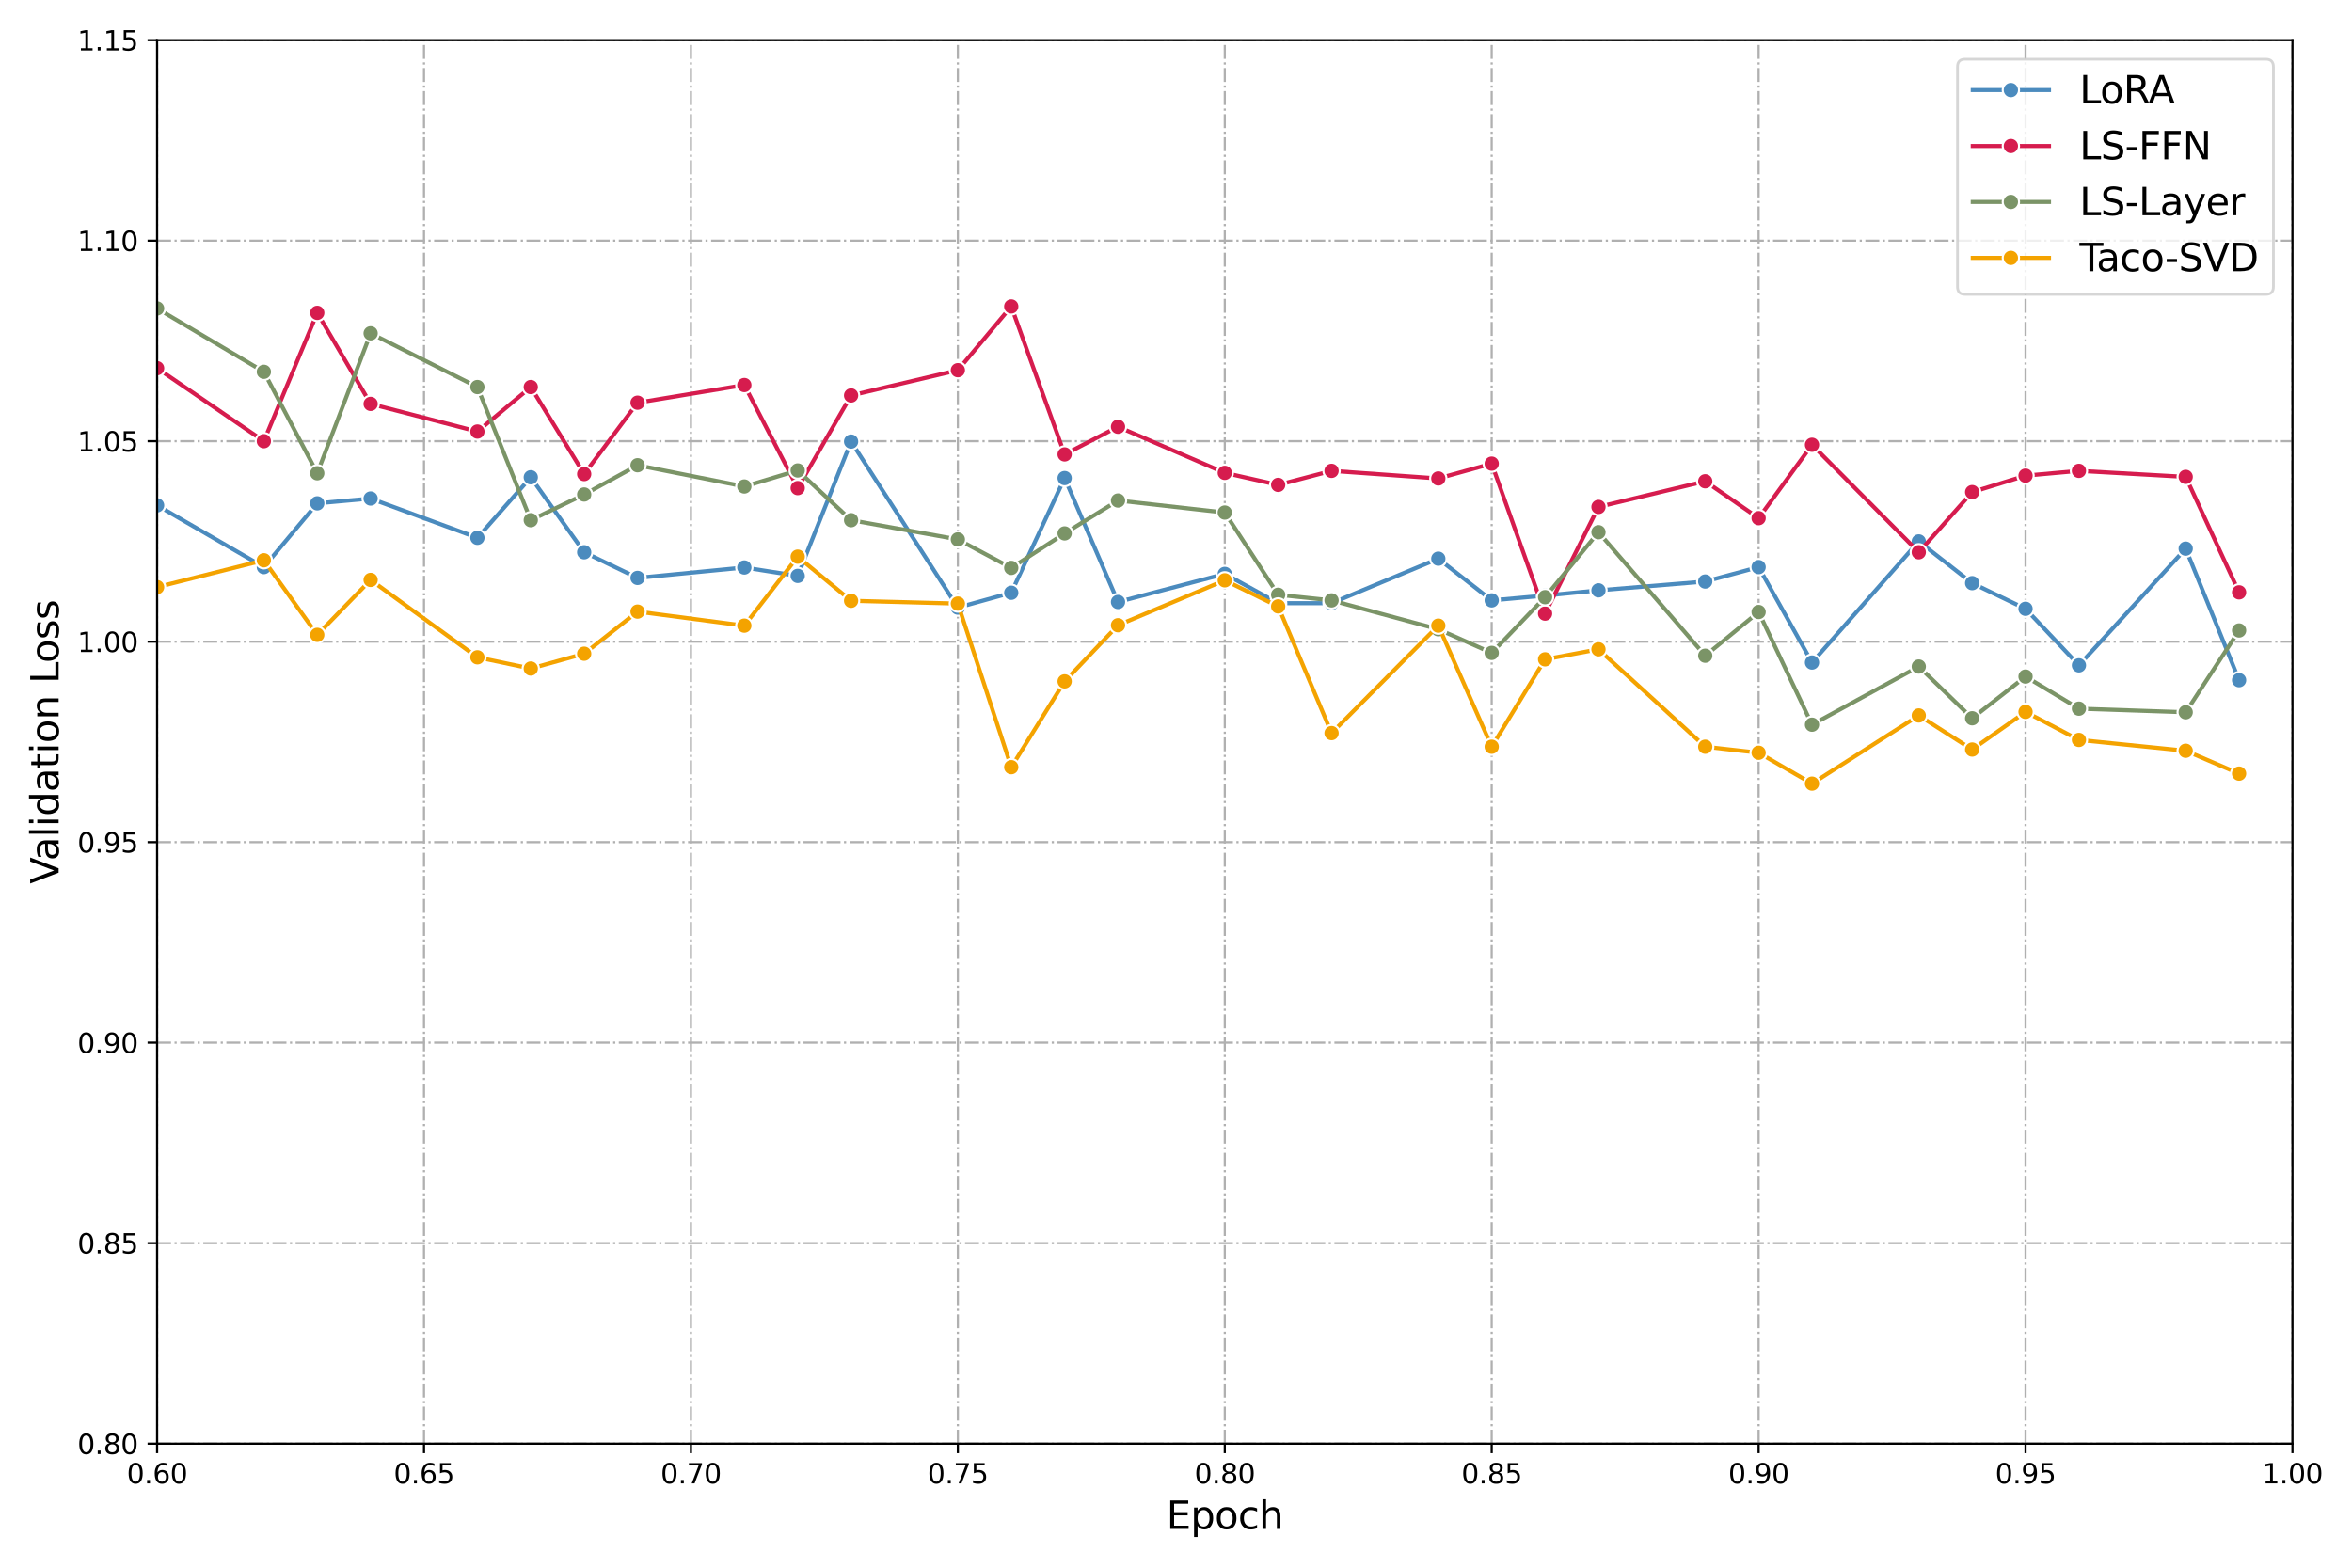 <?xml version="1.0" encoding="utf-8" standalone="no"?>
<!DOCTYPE svg PUBLIC "-//W3C//DTD SVG 1.1//EN"
  "http://www.w3.org/Graphics/SVG/1.1/DTD/svg11.dtd">
<svg xmlns:xlink="http://www.w3.org/1999/xlink" width="864pt" height="576pt" viewBox="0 0 864 576" xmlns="http://www.w3.org/2000/svg" version="1.1">
 <defs>
  <style type="text/css">*{stroke-linejoin: round; stroke-linecap: butt}</style>
 </defs>
 <g id="figure_1">
  <g id="patch_1">
   <path d="M 0 576 
L 864 576 
L 864 0 
L 0 0 
z
" style="fill: #ffffff"/>
  </g>
  <g id="axes_1">
   <g id="patch_2">
    <path d="M 57.71 530.44 
L 842.13 530.44 
L 842.13 14.76 
L 57.71 14.76 
z
" style="fill: #ffffff"/>
   </g>
   <g id="PolyCollection_1"/>
   <g id="PolyCollection_2"/>
   <g id="PolyCollection_3"/>
   <g id="PolyCollection_4"/>
   <g id="matplotlib.axis_1">
    <g id="xtick_1">
     <g id="line2d_1">
      <path d="M 57.71 530.44 
L 57.71 14.76 
" clip-path="url(#p5d9efcb19c)" style="fill: none; stroke-dasharray: 5.12,1.28,0.8,1.28; stroke-dashoffset: 0; stroke: #b0b0b0; stroke-width: 0.8"/>
     </g>
     <g id="line2d_2">
      <defs>
       <path id="m6b647a8e45" d="M 0 0 
L 0 3.5 
" style="stroke: #000000; stroke-width: 0.8"/>
      </defs>
      <g>
       <use xlink:href="#m6b647a8e45" x="57.71" y="530.44" style="stroke: #000000; stroke-width: 0.8"/>
      </g>
     </g>
     <g id="text_1">
      <!-- 0.60 -->
      <g transform="translate(46.577 545.038) scale(0.1 -0.1)">
       <defs>
        <path id="DejaVuSans-30" d="M 2034 4250 
Q 1547 4250 1301 3770 
Q 1056 3291 1056 2328 
Q 1056 1369 1301 889 
Q 1547 409 2034 409 
Q 2525 409 2770 889 
Q 3016 1369 3016 2328 
Q 3016 3291 2770 3770 
Q 2525 4250 2034 4250 
z
M 2034 4750 
Q 2819 4750 3233 4129 
Q 3647 3509 3647 2328 
Q 3647 1150 3233 529 
Q 2819 -91 2034 -91 
Q 1250 -91 836 529 
Q 422 1150 422 2328 
Q 422 3509 836 4129 
Q 1250 4750 2034 4750 
z
" transform="scale(0.016)"/>
        <path id="DejaVuSans-2e" d="M 684 794 
L 1344 794 
L 1344 0 
L 684 0 
L 684 794 
z
" transform="scale(0.016)"/>
        <path id="DejaVuSans-36" d="M 2113 2584 
Q 1688 2584 1439 2293 
Q 1191 2003 1191 1497 
Q 1191 994 1439 701 
Q 1688 409 2113 409 
Q 2538 409 2786 701 
Q 3034 994 3034 1497 
Q 3034 2003 2786 2293 
Q 2538 2584 2113 2584 
z
M 3366 4563 
L 3366 3988 
Q 3128 4100 2886 4159 
Q 2644 4219 2406 4219 
Q 1781 4219 1451 3797 
Q 1122 3375 1075 2522 
Q 1259 2794 1537 2939 
Q 1816 3084 2150 3084 
Q 2853 3084 3261 2657 
Q 3669 2231 3669 1497 
Q 3669 778 3244 343 
Q 2819 -91 2113 -91 
Q 1303 -91 875 529 
Q 447 1150 447 2328 
Q 447 3434 972 4092 
Q 1497 4750 2381 4750 
Q 2619 4750 2861 4703 
Q 3103 4656 3366 4563 
z
" transform="scale(0.016)"/>
       </defs>
       <use xlink:href="#DejaVuSans-30"/>
       <use xlink:href="#DejaVuSans-2e" x="63.623"/>
       <use xlink:href="#DejaVuSans-36" x="95.41"/>
       <use xlink:href="#DejaVuSans-30" x="159.033"/>
      </g>
     </g>
    </g>
    <g id="xtick_2">
     <g id="line2d_3">
      <path d="M 155.762 530.44 
L 155.762 14.76 
" clip-path="url(#p5d9efcb19c)" style="fill: none; stroke-dasharray: 5.12,1.28,0.8,1.28; stroke-dashoffset: 0; stroke: #b0b0b0; stroke-width: 0.8"/>
     </g>
     <g id="line2d_4">
      <g>
       <use xlink:href="#m6b647a8e45" x="155.762" y="530.44" style="stroke: #000000; stroke-width: 0.8"/>
      </g>
     </g>
     <g id="text_2">
      <!-- 0.65 -->
      <g transform="translate(144.63 545.038) scale(0.1 -0.1)">
       <defs>
        <path id="DejaVuSans-35" d="M 691 4666 
L 3169 4666 
L 3169 4134 
L 1269 4134 
L 1269 2991 
Q 1406 3038 1543 3061 
Q 1681 3084 1819 3084 
Q 2600 3084 3056 2656 
Q 3513 2228 3513 1497 
Q 3513 744 3044 326 
Q 2575 -91 1722 -91 
Q 1428 -91 1123 -41 
Q 819 9 494 109 
L 494 744 
Q 775 591 1075 516 
Q 1375 441 1709 441 
Q 2250 441 2565 725 
Q 2881 1009 2881 1497 
Q 2881 1984 2565 2268 
Q 2250 2553 1709 2553 
Q 1456 2553 1204 2497 
Q 953 2441 691 2322 
L 691 4666 
z
" transform="scale(0.016)"/>
       </defs>
       <use xlink:href="#DejaVuSans-30"/>
       <use xlink:href="#DejaVuSans-2e" x="63.623"/>
       <use xlink:href="#DejaVuSans-36" x="95.41"/>
       <use xlink:href="#DejaVuSans-35" x="159.033"/>
      </g>
     </g>
    </g>
    <g id="xtick_3">
     <g id="line2d_5">
      <path d="M 253.815 530.44 
L 253.815 14.76 
" clip-path="url(#p5d9efcb19c)" style="fill: none; stroke-dasharray: 5.12,1.28,0.8,1.28; stroke-dashoffset: 0; stroke: #b0b0b0; stroke-width: 0.8"/>
     </g>
     <g id="line2d_6">
      <g>
       <use xlink:href="#m6b647a8e45" x="253.815" y="530.44" style="stroke: #000000; stroke-width: 0.8"/>
      </g>
     </g>
     <g id="text_3">
      <!-- 0.70 -->
      <g transform="translate(242.682 545.038) scale(0.1 -0.1)">
       <defs>
        <path id="DejaVuSans-37" d="M 525 4666 
L 3525 4666 
L 3525 4397 
L 1831 0 
L 1172 0 
L 2766 4134 
L 525 4134 
L 525 4666 
z
" transform="scale(0.016)"/>
       </defs>
       <use xlink:href="#DejaVuSans-30"/>
       <use xlink:href="#DejaVuSans-2e" x="63.623"/>
       <use xlink:href="#DejaVuSans-37" x="95.41"/>
       <use xlink:href="#DejaVuSans-30" x="159.033"/>
      </g>
     </g>
    </g>
    <g id="xtick_4">
     <g id="line2d_7">
      <path d="M 351.868 530.44 
L 351.868 14.76 
" clip-path="url(#p5d9efcb19c)" style="fill: none; stroke-dasharray: 5.12,1.28,0.8,1.28; stroke-dashoffset: 0; stroke: #b0b0b0; stroke-width: 0.8"/>
     </g>
     <g id="line2d_8">
      <g>
       <use xlink:href="#m6b647a8e45" x="351.868" y="530.44" style="stroke: #000000; stroke-width: 0.8"/>
      </g>
     </g>
     <g id="text_4">
      <!-- 0.75 -->
      <g transform="translate(340.735 545.038) scale(0.1 -0.1)">
       <use xlink:href="#DejaVuSans-30"/>
       <use xlink:href="#DejaVuSans-2e" x="63.623"/>
       <use xlink:href="#DejaVuSans-37" x="95.41"/>
       <use xlink:href="#DejaVuSans-35" x="159.033"/>
      </g>
     </g>
    </g>
    <g id="xtick_5">
     <g id="line2d_9">
      <path d="M 449.92 530.44 
L 449.92 14.76 
" clip-path="url(#p5d9efcb19c)" style="fill: none; stroke-dasharray: 5.12,1.28,0.8,1.28; stroke-dashoffset: 0; stroke: #b0b0b0; stroke-width: 0.8"/>
     </g>
     <g id="line2d_10">
      <g>
       <use xlink:href="#m6b647a8e45" x="449.92" y="530.44" style="stroke: #000000; stroke-width: 0.8"/>
      </g>
     </g>
     <g id="text_5">
      <!-- 0.80 -->
      <g transform="translate(438.787 545.038) scale(0.1 -0.1)">
       <defs>
        <path id="DejaVuSans-38" d="M 2034 2216 
Q 1584 2216 1326 1975 
Q 1069 1734 1069 1313 
Q 1069 891 1326 650 
Q 1584 409 2034 409 
Q 2484 409 2743 651 
Q 3003 894 3003 1313 
Q 3003 1734 2745 1975 
Q 2488 2216 2034 2216 
z
M 1403 2484 
Q 997 2584 770 2862 
Q 544 3141 544 3541 
Q 544 4100 942 4425 
Q 1341 4750 2034 4750 
Q 2731 4750 3128 4425 
Q 3525 4100 3525 3541 
Q 3525 3141 3298 2862 
Q 3072 2584 2669 2484 
Q 3125 2378 3379 2068 
Q 3634 1759 3634 1313 
Q 3634 634 3220 271 
Q 2806 -91 2034 -91 
Q 1263 -91 848 271 
Q 434 634 434 1313 
Q 434 1759 690 2068 
Q 947 2378 1403 2484 
z
M 1172 3481 
Q 1172 3119 1398 2916 
Q 1625 2713 2034 2713 
Q 2441 2713 2670 2916 
Q 2900 3119 2900 3481 
Q 2900 3844 2670 4047 
Q 2441 4250 2034 4250 
Q 1625 4250 1398 4047 
Q 1172 3844 1172 3481 
z
" transform="scale(0.016)"/>
       </defs>
       <use xlink:href="#DejaVuSans-30"/>
       <use xlink:href="#DejaVuSans-2e" x="63.623"/>
       <use xlink:href="#DejaVuSans-38" x="95.41"/>
       <use xlink:href="#DejaVuSans-30" x="159.033"/>
      </g>
     </g>
    </g>
    <g id="xtick_6">
     <g id="line2d_11">
      <path d="M 547.972 530.44 
L 547.972 14.76 
" clip-path="url(#p5d9efcb19c)" style="fill: none; stroke-dasharray: 5.12,1.28,0.8,1.28; stroke-dashoffset: 0; stroke: #b0b0b0; stroke-width: 0.8"/>
     </g>
     <g id="line2d_12">
      <g>
       <use xlink:href="#m6b647a8e45" x="547.972" y="530.44" style="stroke: #000000; stroke-width: 0.8"/>
      </g>
     </g>
     <g id="text_6">
      <!-- 0.85 -->
      <g transform="translate(536.84 545.038) scale(0.1 -0.1)">
       <use xlink:href="#DejaVuSans-30"/>
       <use xlink:href="#DejaVuSans-2e" x="63.623"/>
       <use xlink:href="#DejaVuSans-38" x="95.41"/>
       <use xlink:href="#DejaVuSans-35" x="159.033"/>
      </g>
     </g>
    </g>
    <g id="xtick_7">
     <g id="line2d_13">
      <path d="M 646.025 530.44 
L 646.025 14.76 
" clip-path="url(#p5d9efcb19c)" style="fill: none; stroke-dasharray: 5.12,1.28,0.8,1.28; stroke-dashoffset: 0; stroke: #b0b0b0; stroke-width: 0.8"/>
     </g>
     <g id="line2d_14">
      <g>
       <use xlink:href="#m6b647a8e45" x="646.025" y="530.44" style="stroke: #000000; stroke-width: 0.8"/>
      </g>
     </g>
     <g id="text_7">
      <!-- 0.90 -->
      <g transform="translate(634.892 545.038) scale(0.1 -0.1)">
       <defs>
        <path id="DejaVuSans-39" d="M 703 97 
L 703 672 
Q 941 559 1184 500 
Q 1428 441 1663 441 
Q 2288 441 2617 861 
Q 2947 1281 2994 2138 
Q 2813 1869 2534 1725 
Q 2256 1581 1919 1581 
Q 1219 1581 811 2004 
Q 403 2428 403 3163 
Q 403 3881 828 4315 
Q 1253 4750 1959 4750 
Q 2769 4750 3195 4129 
Q 3622 3509 3622 2328 
Q 3622 1225 3098 567 
Q 2575 -91 1691 -91 
Q 1453 -91 1209 -44 
Q 966 3 703 97 
z
M 1959 2075 
Q 2384 2075 2632 2365 
Q 2881 2656 2881 3163 
Q 2881 3666 2632 3958 
Q 2384 4250 1959 4250 
Q 1534 4250 1286 3958 
Q 1038 3666 1038 3163 
Q 1038 2656 1286 2365 
Q 1534 2075 1959 2075 
z
" transform="scale(0.016)"/>
       </defs>
       <use xlink:href="#DejaVuSans-30"/>
       <use xlink:href="#DejaVuSans-2e" x="63.623"/>
       <use xlink:href="#DejaVuSans-39" x="95.41"/>
       <use xlink:href="#DejaVuSans-30" x="159.033"/>
      </g>
     </g>
    </g>
    <g id="xtick_8">
     <g id="line2d_15">
      <path d="M 744.077 530.44 
L 744.077 14.76 
" clip-path="url(#p5d9efcb19c)" style="fill: none; stroke-dasharray: 5.12,1.28,0.8,1.28; stroke-dashoffset: 0; stroke: #b0b0b0; stroke-width: 0.8"/>
     </g>
     <g id="line2d_16">
      <g>
       <use xlink:href="#m6b647a8e45" x="744.077" y="530.44" style="stroke: #000000; stroke-width: 0.8"/>
      </g>
     </g>
     <g id="text_8">
      <!-- 0.95 -->
      <g transform="translate(732.945 545.038) scale(0.1 -0.1)">
       <use xlink:href="#DejaVuSans-30"/>
       <use xlink:href="#DejaVuSans-2e" x="63.623"/>
       <use xlink:href="#DejaVuSans-39" x="95.41"/>
       <use xlink:href="#DejaVuSans-35" x="159.033"/>
      </g>
     </g>
    </g>
    <g id="xtick_9">
     <g id="line2d_17">
      <path d="M 842.13 530.44 
L 842.13 14.76 
" clip-path="url(#p5d9efcb19c)" style="fill: none; stroke-dasharray: 5.12,1.28,0.8,1.28; stroke-dashoffset: 0; stroke: #b0b0b0; stroke-width: 0.8"/>
     </g>
     <g id="line2d_18">
      <g>
       <use xlink:href="#m6b647a8e45" x="842.13" y="530.44" style="stroke: #000000; stroke-width: 0.8"/>
      </g>
     </g>
     <g id="text_9">
      <!-- 1.00 -->
      <g transform="translate(830.997 545.038) scale(0.1 -0.1)">
       <defs>
        <path id="DejaVuSans-31" d="M 794 531 
L 1825 531 
L 1825 4091 
L 703 3866 
L 703 4441 
L 1819 4666 
L 2450 4666 
L 2450 531 
L 3481 531 
L 3481 0 
L 794 0 
L 794 531 
z
" transform="scale(0.016)"/>
       </defs>
       <use xlink:href="#DejaVuSans-31"/>
       <use xlink:href="#DejaVuSans-2e" x="63.623"/>
       <use xlink:href="#DejaVuSans-30" x="95.41"/>
       <use xlink:href="#DejaVuSans-30" x="159.033"/>
      </g>
     </g>
    </g>
    <g id="text_10">
     <!-- Epoch -->
     <g transform="translate(428.485 561.756) scale(0.14 -0.14)">
      <defs>
       <path id="DejaVuSans-45" d="M 628 4666 
L 3578 4666 
L 3578 4134 
L 1259 4134 
L 1259 2753 
L 3481 2753 
L 3481 2222 
L 1259 2222 
L 1259 531 
L 3634 531 
L 3634 0 
L 628 0 
L 628 4666 
z
" transform="scale(0.016)"/>
       <path id="DejaVuSans-70" d="M 1159 525 
L 1159 -1331 
L 581 -1331 
L 581 3500 
L 1159 3500 
L 1159 2969 
Q 1341 3281 1617 3432 
Q 1894 3584 2278 3584 
Q 2916 3584 3314 3078 
Q 3713 2572 3713 1747 
Q 3713 922 3314 415 
Q 2916 -91 2278 -91 
Q 1894 -91 1617 61 
Q 1341 213 1159 525 
z
M 3116 1747 
Q 3116 2381 2855 2742 
Q 2594 3103 2138 3103 
Q 1681 3103 1420 2742 
Q 1159 2381 1159 1747 
Q 1159 1113 1420 752 
Q 1681 391 2138 391 
Q 2594 391 2855 752 
Q 3116 1113 3116 1747 
z
" transform="scale(0.016)"/>
       <path id="DejaVuSans-6f" d="M 1959 3097 
Q 1497 3097 1228 2736 
Q 959 2375 959 1747 
Q 959 1119 1226 758 
Q 1494 397 1959 397 
Q 2419 397 2687 759 
Q 2956 1122 2956 1747 
Q 2956 2369 2687 2733 
Q 2419 3097 1959 3097 
z
M 1959 3584 
Q 2709 3584 3137 3096 
Q 3566 2609 3566 1747 
Q 3566 888 3137 398 
Q 2709 -91 1959 -91 
Q 1206 -91 779 398 
Q 353 888 353 1747 
Q 353 2609 779 3096 
Q 1206 3584 1959 3584 
z
" transform="scale(0.016)"/>
       <path id="DejaVuSans-63" d="M 3122 3366 
L 3122 2828 
Q 2878 2963 2633 3030 
Q 2388 3097 2138 3097 
Q 1578 3097 1268 2742 
Q 959 2388 959 1747 
Q 959 1106 1268 751 
Q 1578 397 2138 397 
Q 2388 397 2633 464 
Q 2878 531 3122 666 
L 3122 134 
Q 2881 22 2623 -34 
Q 2366 -91 2075 -91 
Q 1284 -91 818 406 
Q 353 903 353 1747 
Q 353 2603 823 3093 
Q 1294 3584 2113 3584 
Q 2378 3584 2631 3529 
Q 2884 3475 3122 3366 
z
" transform="scale(0.016)"/>
       <path id="DejaVuSans-68" d="M 3513 2113 
L 3513 0 
L 2938 0 
L 2938 2094 
Q 2938 2591 2744 2837 
Q 2550 3084 2163 3084 
Q 1697 3084 1428 2787 
Q 1159 2491 1159 1978 
L 1159 0 
L 581 0 
L 581 4863 
L 1159 4863 
L 1159 2956 
Q 1366 3272 1645 3428 
Q 1925 3584 2291 3584 
Q 2894 3584 3203 3211 
Q 3513 2838 3513 2113 
z
" transform="scale(0.016)"/>
      </defs>
      <use xlink:href="#DejaVuSans-45"/>
      <use xlink:href="#DejaVuSans-70" x="63.184"/>
      <use xlink:href="#DejaVuSans-6f" x="126.66"/>
      <use xlink:href="#DejaVuSans-63" x="187.842"/>
      <use xlink:href="#DejaVuSans-68" x="242.822"/>
     </g>
    </g>
   </g>
   <g id="matplotlib.axis_2">
    <g id="ytick_1">
     <g id="line2d_19">
      <path d="M 57.71 530.44 
L 842.13 530.44 
" clip-path="url(#p5d9efcb19c)" style="fill: none; stroke-dasharray: 5.12,1.28,0.8,1.28; stroke-dashoffset: 0; stroke: #b0b0b0; stroke-width: 0.8"/>
     </g>
     <g id="line2d_20">
      <defs>
       <path id="m975e27c5af" d="M 0 0 
L -3.5 0 
" style="stroke: #000000; stroke-width: 0.8"/>
      </defs>
      <g>
       <use xlink:href="#m975e27c5af" x="57.71" y="530.44" style="stroke: #000000; stroke-width: 0.8"/>
      </g>
     </g>
     <g id="text_11">
      <!-- 0.80 -->
      <g transform="translate(28.444 534.239) scale(0.1 -0.1)">
       <use xlink:href="#DejaVuSans-30"/>
       <use xlink:href="#DejaVuSans-2e" x="63.623"/>
       <use xlink:href="#DejaVuSans-38" x="95.41"/>
       <use xlink:href="#DejaVuSans-30" x="159.033"/>
      </g>
     </g>
    </g>
    <g id="ytick_2">
     <g id="line2d_21">
      <path d="M 57.71 456.771 
L 842.13 456.771 
" clip-path="url(#p5d9efcb19c)" style="fill: none; stroke-dasharray: 5.12,1.28,0.8,1.28; stroke-dashoffset: 0; stroke: #b0b0b0; stroke-width: 0.8"/>
     </g>
     <g id="line2d_22">
      <g>
       <use xlink:href="#m975e27c5af" x="57.71" y="456.771" style="stroke: #000000; stroke-width: 0.8"/>
      </g>
     </g>
     <g id="text_12">
      <!-- 0.85 -->
      <g transform="translate(28.444 460.571) scale(0.1 -0.1)">
       <use xlink:href="#DejaVuSans-30"/>
       <use xlink:href="#DejaVuSans-2e" x="63.623"/>
       <use xlink:href="#DejaVuSans-38" x="95.41"/>
       <use xlink:href="#DejaVuSans-35" x="159.033"/>
      </g>
     </g>
    </g>
    <g id="ytick_3">
     <g id="line2d_23">
      <path d="M 57.71 383.103 
L 842.13 383.103 
" clip-path="url(#p5d9efcb19c)" style="fill: none; stroke-dasharray: 5.12,1.28,0.8,1.28; stroke-dashoffset: 0; stroke: #b0b0b0; stroke-width: 0.8"/>
     </g>
     <g id="line2d_24">
      <g>
       <use xlink:href="#m975e27c5af" x="57.71" y="383.103" style="stroke: #000000; stroke-width: 0.8"/>
      </g>
     </g>
     <g id="text_13">
      <!-- 0.90 -->
      <g transform="translate(28.444 386.902) scale(0.1 -0.1)">
       <use xlink:href="#DejaVuSans-30"/>
       <use xlink:href="#DejaVuSans-2e" x="63.623"/>
       <use xlink:href="#DejaVuSans-39" x="95.41"/>
       <use xlink:href="#DejaVuSans-30" x="159.033"/>
      </g>
     </g>
    </g>
    <g id="ytick_4">
     <g id="line2d_25">
      <path d="M 57.71 309.434 
L 842.13 309.434 
" clip-path="url(#p5d9efcb19c)" style="fill: none; stroke-dasharray: 5.12,1.28,0.8,1.28; stroke-dashoffset: 0; stroke: #b0b0b0; stroke-width: 0.8"/>
     </g>
     <g id="line2d_26">
      <g>
       <use xlink:href="#m975e27c5af" x="57.71" y="309.434" style="stroke: #000000; stroke-width: 0.8"/>
      </g>
     </g>
     <g id="text_14">
      <!-- 0.95 -->
      <g transform="translate(28.444 313.234) scale(0.1 -0.1)">
       <use xlink:href="#DejaVuSans-30"/>
       <use xlink:href="#DejaVuSans-2e" x="63.623"/>
       <use xlink:href="#DejaVuSans-39" x="95.41"/>
       <use xlink:href="#DejaVuSans-35" x="159.033"/>
      </g>
     </g>
    </g>
    <g id="ytick_5">
     <g id="line2d_27">
      <path d="M 57.71 235.766 
L 842.13 235.766 
" clip-path="url(#p5d9efcb19c)" style="fill: none; stroke-dasharray: 5.12,1.28,0.8,1.28; stroke-dashoffset: 0; stroke: #b0b0b0; stroke-width: 0.8"/>
     </g>
     <g id="line2d_28">
      <g>
       <use xlink:href="#m975e27c5af" x="57.71" y="235.766" style="stroke: #000000; stroke-width: 0.8"/>
      </g>
     </g>
     <g id="text_15">
      <!-- 1.00 -->
      <g transform="translate(28.444 239.565) scale(0.1 -0.1)">
       <use xlink:href="#DejaVuSans-31"/>
       <use xlink:href="#DejaVuSans-2e" x="63.623"/>
       <use xlink:href="#DejaVuSans-30" x="95.41"/>
       <use xlink:href="#DejaVuSans-30" x="159.033"/>
      </g>
     </g>
    </g>
    <g id="ytick_6">
     <g id="line2d_29">
      <path d="M 57.71 162.097 
L 842.13 162.097 
" clip-path="url(#p5d9efcb19c)" style="fill: none; stroke-dasharray: 5.12,1.28,0.8,1.28; stroke-dashoffset: 0; stroke: #b0b0b0; stroke-width: 0.8"/>
     </g>
     <g id="line2d_30">
      <g>
       <use xlink:href="#m975e27c5af" x="57.71" y="162.097" style="stroke: #000000; stroke-width: 0.8"/>
      </g>
     </g>
     <g id="text_16">
      <!-- 1.05 -->
      <g transform="translate(28.444 165.896) scale(0.1 -0.1)">
       <use xlink:href="#DejaVuSans-31"/>
       <use xlink:href="#DejaVuSans-2e" x="63.623"/>
       <use xlink:href="#DejaVuSans-30" x="95.41"/>
       <use xlink:href="#DejaVuSans-35" x="159.033"/>
      </g>
     </g>
    </g>
    <g id="ytick_7">
     <g id="line2d_31">
      <path d="M 57.71 88.429 
L 842.13 88.429 
" clip-path="url(#p5d9efcb19c)" style="fill: none; stroke-dasharray: 5.12,1.28,0.8,1.28; stroke-dashoffset: 0; stroke: #b0b0b0; stroke-width: 0.8"/>
     </g>
     <g id="line2d_32">
      <g>
       <use xlink:href="#m975e27c5af" x="57.71" y="88.429" style="stroke: #000000; stroke-width: 0.8"/>
      </g>
     </g>
     <g id="text_17">
      <!-- 1.10 -->
      <g transform="translate(28.444 92.228) scale(0.1 -0.1)">
       <use xlink:href="#DejaVuSans-31"/>
       <use xlink:href="#DejaVuSans-2e" x="63.623"/>
       <use xlink:href="#DejaVuSans-31" x="95.41"/>
       <use xlink:href="#DejaVuSans-30" x="159.033"/>
      </g>
     </g>
    </g>
    <g id="ytick_8">
     <g id="line2d_33">
      <path d="M 57.71 14.76 
L 842.13 14.76 
" clip-path="url(#p5d9efcb19c)" style="fill: none; stroke-dasharray: 5.12,1.28,0.8,1.28; stroke-dashoffset: 0; stroke: #b0b0b0; stroke-width: 0.8"/>
     </g>
     <g id="line2d_34">
      <g>
       <use xlink:href="#m975e27c5af" x="57.71" y="14.76" style="stroke: #000000; stroke-width: 0.8"/>
      </g>
     </g>
     <g id="text_18">
      <!-- 1.15 -->
      <g transform="translate(28.444 18.559) scale(0.1 -0.1)">
       <use xlink:href="#DejaVuSans-31"/>
       <use xlink:href="#DejaVuSans-2e" x="63.623"/>
       <use xlink:href="#DejaVuSans-31" x="95.41"/>
       <use xlink:href="#DejaVuSans-35" x="159.033"/>
      </g>
     </g>
    </g>
    <g id="text_19">
     <!-- Validation Loss -->
     <g transform="translate(21.533 324.746) rotate(-90) scale(0.14 -0.14)">
      <defs>
       <path id="DejaVuSans-56" d="M 1831 0 
L 50 4666 
L 709 4666 
L 2188 738 
L 3669 4666 
L 4325 4666 
L 2547 0 
L 1831 0 
z
" transform="scale(0.016)"/>
       <path id="DejaVuSans-61" d="M 2194 1759 
Q 1497 1759 1228 1600 
Q 959 1441 959 1056 
Q 959 750 1161 570 
Q 1363 391 1709 391 
Q 2188 391 2477 730 
Q 2766 1069 2766 1631 
L 2766 1759 
L 2194 1759 
z
M 3341 1997 
L 3341 0 
L 2766 0 
L 2766 531 
Q 2569 213 2275 61 
Q 1981 -91 1556 -91 
Q 1019 -91 701 211 
Q 384 513 384 1019 
Q 384 1609 779 1909 
Q 1175 2209 1959 2209 
L 2766 2209 
L 2766 2266 
Q 2766 2663 2505 2880 
Q 2244 3097 1772 3097 
Q 1472 3097 1187 3025 
Q 903 2953 641 2809 
L 641 3341 
Q 956 3463 1253 3523 
Q 1550 3584 1831 3584 
Q 2591 3584 2966 3190 
Q 3341 2797 3341 1997 
z
" transform="scale(0.016)"/>
       <path id="DejaVuSans-6c" d="M 603 4863 
L 1178 4863 
L 1178 0 
L 603 0 
L 603 4863 
z
" transform="scale(0.016)"/>
       <path id="DejaVuSans-69" d="M 603 3500 
L 1178 3500 
L 1178 0 
L 603 0 
L 603 3500 
z
M 603 4863 
L 1178 4863 
L 1178 4134 
L 603 4134 
L 603 4863 
z
" transform="scale(0.016)"/>
       <path id="DejaVuSans-64" d="M 2906 2969 
L 2906 4863 
L 3481 4863 
L 3481 0 
L 2906 0 
L 2906 525 
Q 2725 213 2448 61 
Q 2172 -91 1784 -91 
Q 1150 -91 751 415 
Q 353 922 353 1747 
Q 353 2572 751 3078 
Q 1150 3584 1784 3584 
Q 2172 3584 2448 3432 
Q 2725 3281 2906 2969 
z
M 947 1747 
Q 947 1113 1208 752 
Q 1469 391 1925 391 
Q 2381 391 2643 752 
Q 2906 1113 2906 1747 
Q 2906 2381 2643 2742 
Q 2381 3103 1925 3103 
Q 1469 3103 1208 2742 
Q 947 2381 947 1747 
z
" transform="scale(0.016)"/>
       <path id="DejaVuSans-74" d="M 1172 4494 
L 1172 3500 
L 2356 3500 
L 2356 3053 
L 1172 3053 
L 1172 1153 
Q 1172 725 1289 603 
Q 1406 481 1766 481 
L 2356 481 
L 2356 0 
L 1766 0 
Q 1100 0 847 248 
Q 594 497 594 1153 
L 594 3053 
L 172 3053 
L 172 3500 
L 594 3500 
L 594 4494 
L 1172 4494 
z
" transform="scale(0.016)"/>
       <path id="DejaVuSans-6e" d="M 3513 2113 
L 3513 0 
L 2938 0 
L 2938 2094 
Q 2938 2591 2744 2837 
Q 2550 3084 2163 3084 
Q 1697 3084 1428 2787 
Q 1159 2491 1159 1978 
L 1159 0 
L 581 0 
L 581 3500 
L 1159 3500 
L 1159 2956 
Q 1366 3272 1645 3428 
Q 1925 3584 2291 3584 
Q 2894 3584 3203 3211 
Q 3513 2838 3513 2113 
z
" transform="scale(0.016)"/>
       <path id="DejaVuSans-20" transform="scale(0.016)"/>
       <path id="DejaVuSans-4c" d="M 628 4666 
L 1259 4666 
L 1259 531 
L 3531 531 
L 3531 0 
L 628 0 
L 628 4666 
z
" transform="scale(0.016)"/>
       <path id="DejaVuSans-73" d="M 2834 3397 
L 2834 2853 
Q 2591 2978 2328 3040 
Q 2066 3103 1784 3103 
Q 1356 3103 1142 2972 
Q 928 2841 928 2578 
Q 928 2378 1081 2264 
Q 1234 2150 1697 2047 
L 1894 2003 
Q 2506 1872 2764 1633 
Q 3022 1394 3022 966 
Q 3022 478 2636 193 
Q 2250 -91 1575 -91 
Q 1294 -91 989 -36 
Q 684 19 347 128 
L 347 722 
Q 666 556 975 473 
Q 1284 391 1588 391 
Q 1994 391 2212 530 
Q 2431 669 2431 922 
Q 2431 1156 2273 1281 
Q 2116 1406 1581 1522 
L 1381 1569 
Q 847 1681 609 1914 
Q 372 2147 372 2553 
Q 372 3047 722 3315 
Q 1072 3584 1716 3584 
Q 2034 3584 2315 3537 
Q 2597 3491 2834 3397 
z
" transform="scale(0.016)"/>
      </defs>
      <use xlink:href="#DejaVuSans-56"/>
      <use xlink:href="#DejaVuSans-61" x="60.658"/>
      <use xlink:href="#DejaVuSans-6c" x="121.938"/>
      <use xlink:href="#DejaVuSans-69" x="149.721"/>
      <use xlink:href="#DejaVuSans-64" x="177.504"/>
      <use xlink:href="#DejaVuSans-61" x="240.98"/>
      <use xlink:href="#DejaVuSans-74" x="302.26"/>
      <use xlink:href="#DejaVuSans-69" x="341.469"/>
      <use xlink:href="#DejaVuSans-6f" x="369.252"/>
      <use xlink:href="#DejaVuSans-6e" x="430.434"/>
      <use xlink:href="#DejaVuSans-20" x="493.812"/>
      <use xlink:href="#DejaVuSans-4c" x="525.6"/>
      <use xlink:href="#DejaVuSans-6f" x="579.562"/>
      <use xlink:href="#DejaVuSans-73" x="640.744"/>
      <use xlink:href="#DejaVuSans-73" x="692.844"/>
     </g>
    </g>
   </g>
   <g id="line2d_35">
    <path d="M -1 193.321 
L 18.489 191.417 
L 38.099 169.464 
L 57.71 185.671 
L 96.931 208.361 
L 116.541 184.934 
L 136.152 183.166 
L 175.373 197.605 
L 194.983 175.357 
L 214.594 202.91 
L 234.204 212.339 
L 273.425 208.508 
L 293.036 211.602 
L 312.647 162.244 
L 351.868 223.242 
L 371.478 217.791 
L 391.089 175.652 
L 410.699 221.179 
L 449.92 210.866 
L 469.531 221.621 
L 489.141 221.621 
L 528.362 205.267 
L 547.972 220.59 
L 567.583 218.822 
L 587.193 216.907 
L 626.414 213.665 
L 646.025 208.361 
L 665.635 243.427 
L 704.856 198.931 
L 724.467 214.254 
L 744.077 223.684 
L 763.688 244.459 
L 802.909 201.583 
L 822.519 249.91 
" clip-path="url(#p5d9efcb19c)" style="fill: none; stroke: #4b8bbe; stroke-width: 1.5; stroke-linecap: square"/>
    <defs>
     <path id="m445642fe07" d="M 0 3 
C 0.796 3 1.559 2.684 2.121 2.121 
C 2.684 1.559 3 0.796 3 0 
C 3 -0.796 2.684 -1.559 2.121 -2.121 
C 1.559 -2.684 0.796 -3 0 -3 
C -0.796 -3 -1.559 -2.684 -2.121 -2.121 
C -2.684 -1.559 -3 -0.796 -3 0 
C -3 0.796 -2.684 1.559 -2.121 2.121 
C -1.559 2.684 -0.796 3 0 3 
z
" style="stroke: #ffffff; stroke-width: 0.75"/>
    </defs>
    <g clip-path="url(#p5d9efcb19c)">
     <use xlink:href="#m445642fe07" x="-1" y="193.321" style="fill: #4b8bbe; stroke: #ffffff; stroke-width: 0.75"/>
     <use xlink:href="#m445642fe07" x="18.489" y="191.417" style="fill: #4b8bbe; stroke: #ffffff; stroke-width: 0.75"/>
     <use xlink:href="#m445642fe07" x="38.099" y="169.464" style="fill: #4b8bbe; stroke: #ffffff; stroke-width: 0.75"/>
     <use xlink:href="#m445642fe07" x="57.71" y="185.671" style="fill: #4b8bbe; stroke: #ffffff; stroke-width: 0.75"/>
     <use xlink:href="#m445642fe07" x="96.931" y="208.361" style="fill: #4b8bbe; stroke: #ffffff; stroke-width: 0.75"/>
     <use xlink:href="#m445642fe07" x="116.541" y="184.934" style="fill: #4b8bbe; stroke: #ffffff; stroke-width: 0.75"/>
     <use xlink:href="#m445642fe07" x="136.152" y="183.166" style="fill: #4b8bbe; stroke: #ffffff; stroke-width: 0.75"/>
     <use xlink:href="#m445642fe07" x="175.373" y="197.605" style="fill: #4b8bbe; stroke: #ffffff; stroke-width: 0.75"/>
     <use xlink:href="#m445642fe07" x="194.983" y="175.357" style="fill: #4b8bbe; stroke: #ffffff; stroke-width: 0.75"/>
     <use xlink:href="#m445642fe07" x="214.594" y="202.91" style="fill: #4b8bbe; stroke: #ffffff; stroke-width: 0.75"/>
     <use xlink:href="#m445642fe07" x="234.204" y="212.339" style="fill: #4b8bbe; stroke: #ffffff; stroke-width: 0.75"/>
     <use xlink:href="#m445642fe07" x="273.425" y="208.508" style="fill: #4b8bbe; stroke: #ffffff; stroke-width: 0.75"/>
     <use xlink:href="#m445642fe07" x="293.036" y="211.602" style="fill: #4b8bbe; stroke: #ffffff; stroke-width: 0.75"/>
     <use xlink:href="#m445642fe07" x="312.647" y="162.244" style="fill: #4b8bbe; stroke: #ffffff; stroke-width: 0.75"/>
     <use xlink:href="#m445642fe07" x="351.868" y="223.242" style="fill: #4b8bbe; stroke: #ffffff; stroke-width: 0.75"/>
     <use xlink:href="#m445642fe07" x="371.478" y="217.791" style="fill: #4b8bbe; stroke: #ffffff; stroke-width: 0.75"/>
     <use xlink:href="#m445642fe07" x="391.089" y="175.652" style="fill: #4b8bbe; stroke: #ffffff; stroke-width: 0.75"/>
     <use xlink:href="#m445642fe07" x="410.699" y="221.179" style="fill: #4b8bbe; stroke: #ffffff; stroke-width: 0.75"/>
     <use xlink:href="#m445642fe07" x="449.92" y="210.866" style="fill: #4b8bbe; stroke: #ffffff; stroke-width: 0.75"/>
     <use xlink:href="#m445642fe07" x="469.531" y="221.621" style="fill: #4b8bbe; stroke: #ffffff; stroke-width: 0.75"/>
     <use xlink:href="#m445642fe07" x="489.141" y="221.621" style="fill: #4b8bbe; stroke: #ffffff; stroke-width: 0.75"/>
     <use xlink:href="#m445642fe07" x="528.362" y="205.267" style="fill: #4b8bbe; stroke: #ffffff; stroke-width: 0.75"/>
     <use xlink:href="#m445642fe07" x="547.972" y="220.59" style="fill: #4b8bbe; stroke: #ffffff; stroke-width: 0.75"/>
     <use xlink:href="#m445642fe07" x="567.583" y="218.822" style="fill: #4b8bbe; stroke: #ffffff; stroke-width: 0.75"/>
     <use xlink:href="#m445642fe07" x="587.193" y="216.907" style="fill: #4b8bbe; stroke: #ffffff; stroke-width: 0.75"/>
     <use xlink:href="#m445642fe07" x="626.414" y="213.665" style="fill: #4b8bbe; stroke: #ffffff; stroke-width: 0.75"/>
     <use xlink:href="#m445642fe07" x="646.025" y="208.361" style="fill: #4b8bbe; stroke: #ffffff; stroke-width: 0.75"/>
     <use xlink:href="#m445642fe07" x="665.635" y="243.427" style="fill: #4b8bbe; stroke: #ffffff; stroke-width: 0.75"/>
     <use xlink:href="#m445642fe07" x="704.856" y="198.931" style="fill: #4b8bbe; stroke: #ffffff; stroke-width: 0.75"/>
     <use xlink:href="#m445642fe07" x="724.467" y="214.254" style="fill: #4b8bbe; stroke: #ffffff; stroke-width: 0.75"/>
     <use xlink:href="#m445642fe07" x="744.077" y="223.684" style="fill: #4b8bbe; stroke: #ffffff; stroke-width: 0.75"/>
     <use xlink:href="#m445642fe07" x="763.688" y="244.459" style="fill: #4b8bbe; stroke: #ffffff; stroke-width: 0.75"/>
     <use xlink:href="#m445642fe07" x="802.909" y="201.583" style="fill: #4b8bbe; stroke: #ffffff; stroke-width: 0.75"/>
     <use xlink:href="#m445642fe07" x="822.519" y="249.91" style="fill: #4b8bbe; stroke: #ffffff; stroke-width: 0.75"/>
    </g>
   </g>
   <g id="line2d_36">
    <path d="M -1 96.867 
L 18.489 127.031 
L 38.099 151.489 
L 57.71 135.282 
L 96.931 162.097 
L 116.541 114.949 
L 136.152 148.395 
L 175.373 158.561 
L 194.983 142.207 
L 214.594 174.179 
L 234.204 147.953 
L 273.425 141.47 
L 293.036 179.336 
L 312.647 145.301 
L 351.868 136.018 
L 371.478 112.592 
L 391.089 166.959 
L 410.699 156.793 
L 449.92 173.737 
L 469.531 178.157 
L 489.141 173 
L 528.362 175.799 
L 547.972 170.348 
L 567.583 225.452 
L 587.193 186.26 
L 626.414 176.831 
L 646.025 190.386 
L 665.635 163.423 
L 704.856 202.91 
L 724.467 180.809 
L 744.077 174.768 
L 763.688 173 
L 802.909 175.21 
L 822.519 217.643 
" clip-path="url(#p5d9efcb19c)" style="fill: none; stroke: #d61c4e; stroke-width: 1.5; stroke-linecap: square"/>
    <defs>
     <path id="mb043ef5900" d="M 0 3 
C 0.796 3 1.559 2.684 2.121 2.121 
C 2.684 1.559 3 0.796 3 0 
C 3 -0.796 2.684 -1.559 2.121 -2.121 
C 1.559 -2.684 0.796 -3 0 -3 
C -0.796 -3 -1.559 -2.684 -2.121 -2.121 
C -2.684 -1.559 -3 -0.796 -3 0 
C -3 0.796 -2.684 1.559 -2.121 2.121 
C -1.559 2.684 -0.796 3 0 3 
z
" style="stroke: #ffffff; stroke-width: 0.75"/>
    </defs>
    <g clip-path="url(#p5d9efcb19c)">
     <use xlink:href="#mb043ef5900" x="-1" y="96.867" style="fill: #d61c4e; stroke: #ffffff; stroke-width: 0.75"/>
     <use xlink:href="#mb043ef5900" x="18.489" y="127.031" style="fill: #d61c4e; stroke: #ffffff; stroke-width: 0.75"/>
     <use xlink:href="#mb043ef5900" x="38.099" y="151.489" style="fill: #d61c4e; stroke: #ffffff; stroke-width: 0.75"/>
     <use xlink:href="#mb043ef5900" x="57.71" y="135.282" style="fill: #d61c4e; stroke: #ffffff; stroke-width: 0.75"/>
     <use xlink:href="#mb043ef5900" x="96.931" y="162.097" style="fill: #d61c4e; stroke: #ffffff; stroke-width: 0.75"/>
     <use xlink:href="#mb043ef5900" x="116.541" y="114.949" style="fill: #d61c4e; stroke: #ffffff; stroke-width: 0.75"/>
     <use xlink:href="#mb043ef5900" x="136.152" y="148.395" style="fill: #d61c4e; stroke: #ffffff; stroke-width: 0.75"/>
     <use xlink:href="#mb043ef5900" x="175.373" y="158.561" style="fill: #d61c4e; stroke: #ffffff; stroke-width: 0.75"/>
     <use xlink:href="#mb043ef5900" x="194.983" y="142.207" style="fill: #d61c4e; stroke: #ffffff; stroke-width: 0.75"/>
     <use xlink:href="#mb043ef5900" x="214.594" y="174.179" style="fill: #d61c4e; stroke: #ffffff; stroke-width: 0.75"/>
     <use xlink:href="#mb043ef5900" x="234.204" y="147.953" style="fill: #d61c4e; stroke: #ffffff; stroke-width: 0.75"/>
     <use xlink:href="#mb043ef5900" x="273.425" y="141.47" style="fill: #d61c4e; stroke: #ffffff; stroke-width: 0.75"/>
     <use xlink:href="#mb043ef5900" x="293.036" y="179.336" style="fill: #d61c4e; stroke: #ffffff; stroke-width: 0.75"/>
     <use xlink:href="#mb043ef5900" x="312.647" y="145.301" style="fill: #d61c4e; stroke: #ffffff; stroke-width: 0.75"/>
     <use xlink:href="#mb043ef5900" x="351.868" y="136.018" style="fill: #d61c4e; stroke: #ffffff; stroke-width: 0.75"/>
     <use xlink:href="#mb043ef5900" x="371.478" y="112.592" style="fill: #d61c4e; stroke: #ffffff; stroke-width: 0.75"/>
     <use xlink:href="#mb043ef5900" x="391.089" y="166.959" style="fill: #d61c4e; stroke: #ffffff; stroke-width: 0.75"/>
     <use xlink:href="#mb043ef5900" x="410.699" y="156.793" style="fill: #d61c4e; stroke: #ffffff; stroke-width: 0.75"/>
     <use xlink:href="#mb043ef5900" x="449.92" y="173.737" style="fill: #d61c4e; stroke: #ffffff; stroke-width: 0.75"/>
     <use xlink:href="#mb043ef5900" x="469.531" y="178.157" style="fill: #d61c4e; stroke: #ffffff; stroke-width: 0.75"/>
     <use xlink:href="#mb043ef5900" x="489.141" y="173" style="fill: #d61c4e; stroke: #ffffff; stroke-width: 0.75"/>
     <use xlink:href="#mb043ef5900" x="528.362" y="175.799" style="fill: #d61c4e; stroke: #ffffff; stroke-width: 0.75"/>
     <use xlink:href="#mb043ef5900" x="547.972" y="170.348" style="fill: #d61c4e; stroke: #ffffff; stroke-width: 0.75"/>
     <use xlink:href="#mb043ef5900" x="567.583" y="225.452" style="fill: #d61c4e; stroke: #ffffff; stroke-width: 0.75"/>
     <use xlink:href="#mb043ef5900" x="587.193" y="186.26" style="fill: #d61c4e; stroke: #ffffff; stroke-width: 0.75"/>
     <use xlink:href="#mb043ef5900" x="626.414" y="176.831" style="fill: #d61c4e; stroke: #ffffff; stroke-width: 0.75"/>
     <use xlink:href="#mb043ef5900" x="646.025" y="190.386" style="fill: #d61c4e; stroke: #ffffff; stroke-width: 0.75"/>
     <use xlink:href="#mb043ef5900" x="665.635" y="163.423" style="fill: #d61c4e; stroke: #ffffff; stroke-width: 0.75"/>
     <use xlink:href="#mb043ef5900" x="704.856" y="202.91" style="fill: #d61c4e; stroke: #ffffff; stroke-width: 0.75"/>
     <use xlink:href="#mb043ef5900" x="724.467" y="180.809" style="fill: #d61c4e; stroke: #ffffff; stroke-width: 0.75"/>
     <use xlink:href="#mb043ef5900" x="744.077" y="174.768" style="fill: #d61c4e; stroke: #ffffff; stroke-width: 0.75"/>
     <use xlink:href="#mb043ef5900" x="763.688" y="173" style="fill: #d61c4e; stroke: #ffffff; stroke-width: 0.75"/>
     <use xlink:href="#mb043ef5900" x="802.909" y="175.21" style="fill: #d61c4e; stroke: #ffffff; stroke-width: 0.75"/>
     <use xlink:href="#mb043ef5900" x="822.519" y="217.643" style="fill: #d61c4e; stroke: #ffffff; stroke-width: 0.75"/>
    </g>
   </g>
   <g id="line2d_37">
    <path d="M -1 162.308 
L 18.489 148.837 
L 38.099 161.655 
L 57.71 113.329 
L 96.931 136.608 
L 116.541 173.884 
L 136.152 122.463 
L 175.373 142.207 
L 194.983 191.123 
L 214.594 181.693 
L 234.204 170.937 
L 273.425 178.746 
L 293.036 172.853 
L 312.647 191.123 
L 351.868 198.195 
L 371.478 208.656 
L 391.089 195.985 
L 410.699 183.903 
L 449.92 188.323 
L 469.531 218.527 
L 489.141 220.59 
L 528.362 231.198 
L 547.972 239.891 
L 567.583 219.411 
L 587.193 195.543 
L 626.414 240.923 
L 646.025 224.863 
L 665.635 266.265 
L 704.856 244.901 
L 724.467 263.907 
L 744.077 248.584 
L 763.688 260.371 
L 802.909 261.697 
L 822.519 231.64 
" clip-path="url(#p5d9efcb19c)" style="fill: none; stroke: #7b9467; stroke-width: 1.5; stroke-linecap: square"/>
    <defs>
     <path id="m9b4a02c53f" d="M 0 3 
C 0.796 3 1.559 2.684 2.121 2.121 
C 2.684 1.559 3 0.796 3 0 
C 3 -0.796 2.684 -1.559 2.121 -2.121 
C 1.559 -2.684 0.796 -3 0 -3 
C -0.796 -3 -1.559 -2.684 -2.121 -2.121 
C -2.684 -1.559 -3 -0.796 -3 0 
C -3 0.796 -2.684 1.559 -2.121 2.121 
C -1.559 2.684 -0.796 3 0 3 
z
" style="stroke: #ffffff; stroke-width: 0.75"/>
    </defs>
    <g clip-path="url(#p5d9efcb19c)">
     <use xlink:href="#m9b4a02c53f" x="-1" y="162.308" style="fill: #7b9467; stroke: #ffffff; stroke-width: 0.75"/>
     <use xlink:href="#m9b4a02c53f" x="18.489" y="148.837" style="fill: #7b9467; stroke: #ffffff; stroke-width: 0.75"/>
     <use xlink:href="#m9b4a02c53f" x="38.099" y="161.655" style="fill: #7b9467; stroke: #ffffff; stroke-width: 0.75"/>
     <use xlink:href="#m9b4a02c53f" x="57.71" y="113.329" style="fill: #7b9467; stroke: #ffffff; stroke-width: 0.75"/>
     <use xlink:href="#m9b4a02c53f" x="96.931" y="136.608" style="fill: #7b9467; stroke: #ffffff; stroke-width: 0.75"/>
     <use xlink:href="#m9b4a02c53f" x="116.541" y="173.884" style="fill: #7b9467; stroke: #ffffff; stroke-width: 0.75"/>
     <use xlink:href="#m9b4a02c53f" x="136.152" y="122.463" style="fill: #7b9467; stroke: #ffffff; stroke-width: 0.75"/>
     <use xlink:href="#m9b4a02c53f" x="175.373" y="142.207" style="fill: #7b9467; stroke: #ffffff; stroke-width: 0.75"/>
     <use xlink:href="#m9b4a02c53f" x="194.983" y="191.123" style="fill: #7b9467; stroke: #ffffff; stroke-width: 0.75"/>
     <use xlink:href="#m9b4a02c53f" x="214.594" y="181.693" style="fill: #7b9467; stroke: #ffffff; stroke-width: 0.75"/>
     <use xlink:href="#m9b4a02c53f" x="234.204" y="170.937" style="fill: #7b9467; stroke: #ffffff; stroke-width: 0.75"/>
     <use xlink:href="#m9b4a02c53f" x="273.425" y="178.746" style="fill: #7b9467; stroke: #ffffff; stroke-width: 0.75"/>
     <use xlink:href="#m9b4a02c53f" x="293.036" y="172.853" style="fill: #7b9467; stroke: #ffffff; stroke-width: 0.75"/>
     <use xlink:href="#m9b4a02c53f" x="312.647" y="191.123" style="fill: #7b9467; stroke: #ffffff; stroke-width: 0.75"/>
     <use xlink:href="#m9b4a02c53f" x="351.868" y="198.195" style="fill: #7b9467; stroke: #ffffff; stroke-width: 0.75"/>
     <use xlink:href="#m9b4a02c53f" x="371.478" y="208.656" style="fill: #7b9467; stroke: #ffffff; stroke-width: 0.75"/>
     <use xlink:href="#m9b4a02c53f" x="391.089" y="195.985" style="fill: #7b9467; stroke: #ffffff; stroke-width: 0.75"/>
     <use xlink:href="#m9b4a02c53f" x="410.699" y="183.903" style="fill: #7b9467; stroke: #ffffff; stroke-width: 0.75"/>
     <use xlink:href="#m9b4a02c53f" x="449.92" y="188.323" style="fill: #7b9467; stroke: #ffffff; stroke-width: 0.75"/>
     <use xlink:href="#m9b4a02c53f" x="469.531" y="218.527" style="fill: #7b9467; stroke: #ffffff; stroke-width: 0.75"/>
     <use xlink:href="#m9b4a02c53f" x="489.141" y="220.59" style="fill: #7b9467; stroke: #ffffff; stroke-width: 0.75"/>
     <use xlink:href="#m9b4a02c53f" x="528.362" y="231.198" style="fill: #7b9467; stroke: #ffffff; stroke-width: 0.75"/>
     <use xlink:href="#m9b4a02c53f" x="547.972" y="239.891" style="fill: #7b9467; stroke: #ffffff; stroke-width: 0.75"/>
     <use xlink:href="#m9b4a02c53f" x="567.583" y="219.411" style="fill: #7b9467; stroke: #ffffff; stroke-width: 0.75"/>
     <use xlink:href="#m9b4a02c53f" x="587.193" y="195.543" style="fill: #7b9467; stroke: #ffffff; stroke-width: 0.75"/>
     <use xlink:href="#m9b4a02c53f" x="626.414" y="240.923" style="fill: #7b9467; stroke: #ffffff; stroke-width: 0.75"/>
     <use xlink:href="#m9b4a02c53f" x="646.025" y="224.863" style="fill: #7b9467; stroke: #ffffff; stroke-width: 0.75"/>
     <use xlink:href="#m9b4a02c53f" x="665.635" y="266.265" style="fill: #7b9467; stroke: #ffffff; stroke-width: 0.75"/>
     <use xlink:href="#m9b4a02c53f" x="704.856" y="244.901" style="fill: #7b9467; stroke: #ffffff; stroke-width: 0.75"/>
     <use xlink:href="#m9b4a02c53f" x="724.467" y="263.907" style="fill: #7b9467; stroke: #ffffff; stroke-width: 0.75"/>
     <use xlink:href="#m9b4a02c53f" x="744.077" y="248.584" style="fill: #7b9467; stroke: #ffffff; stroke-width: 0.75"/>
     <use xlink:href="#m9b4a02c53f" x="763.688" y="260.371" style="fill: #7b9467; stroke: #ffffff; stroke-width: 0.75"/>
     <use xlink:href="#m9b4a02c53f" x="802.909" y="261.697" style="fill: #7b9467; stroke: #ffffff; stroke-width: 0.75"/>
     <use xlink:href="#m9b4a02c53f" x="822.519" y="231.64" style="fill: #7b9467; stroke: #ffffff; stroke-width: 0.75"/>
    </g>
   </g>
   <g id="line2d_38">
    <path d="M -1 223.102 
L 18.489 153.404 
L 38.099 187.292 
L 57.71 215.728 
L 96.931 205.856 
L 116.541 233.261 
L 136.152 213.076 
L 175.373 241.512 
L 194.983 245.637 
L 214.594 240.186 
L 234.204 224.715 
L 273.425 229.872 
L 293.036 204.53 
L 312.647 220.737 
L 351.868 221.769 
L 371.478 281.882 
L 391.089 250.352 
L 410.699 229.725 
L 449.92 213.223 
L 469.531 222.8 
L 489.141 269.359 
L 528.362 229.872 
L 547.972 274.368 
L 567.583 242.249 
L 587.193 238.565 
L 626.414 274.368 
L 646.025 276.578 
L 665.635 287.923 
L 704.856 262.876 
L 724.467 275.399 
L 744.077 261.55 
L 763.688 271.863 
L 802.909 275.841 
L 822.519 284.24 
" clip-path="url(#p5d9efcb19c)" style="fill: none; stroke: #f4a300; stroke-width: 1.5; stroke-linecap: square"/>
    <defs>
     <path id="m594c70d4f6" d="M 0 3 
C 0.796 3 1.559 2.684 2.121 2.121 
C 2.684 1.559 3 0.796 3 0 
C 3 -0.796 2.684 -1.559 2.121 -2.121 
C 1.559 -2.684 0.796 -3 0 -3 
C -0.796 -3 -1.559 -2.684 -2.121 -2.121 
C -2.684 -1.559 -3 -0.796 -3 0 
C -3 0.796 -2.684 1.559 -2.121 2.121 
C -1.559 2.684 -0.796 3 0 3 
z
" style="stroke: #ffffff; stroke-width: 0.75"/>
    </defs>
    <g clip-path="url(#p5d9efcb19c)">
     <use xlink:href="#m594c70d4f6" x="-1" y="223.102" style="fill: #f4a300; stroke: #ffffff; stroke-width: 0.75"/>
     <use xlink:href="#m594c70d4f6" x="18.489" y="153.404" style="fill: #f4a300; stroke: #ffffff; stroke-width: 0.75"/>
     <use xlink:href="#m594c70d4f6" x="38.099" y="187.292" style="fill: #f4a300; stroke: #ffffff; stroke-width: 0.75"/>
     <use xlink:href="#m594c70d4f6" x="57.71" y="215.728" style="fill: #f4a300; stroke: #ffffff; stroke-width: 0.75"/>
     <use xlink:href="#m594c70d4f6" x="96.931" y="205.856" style="fill: #f4a300; stroke: #ffffff; stroke-width: 0.75"/>
     <use xlink:href="#m594c70d4f6" x="116.541" y="233.261" style="fill: #f4a300; stroke: #ffffff; stroke-width: 0.75"/>
     <use xlink:href="#m594c70d4f6" x="136.152" y="213.076" style="fill: #f4a300; stroke: #ffffff; stroke-width: 0.75"/>
     <use xlink:href="#m594c70d4f6" x="175.373" y="241.512" style="fill: #f4a300; stroke: #ffffff; stroke-width: 0.75"/>
     <use xlink:href="#m594c70d4f6" x="194.983" y="245.637" style="fill: #f4a300; stroke: #ffffff; stroke-width: 0.75"/>
     <use xlink:href="#m594c70d4f6" x="214.594" y="240.186" style="fill: #f4a300; stroke: #ffffff; stroke-width: 0.75"/>
     <use xlink:href="#m594c70d4f6" x="234.204" y="224.715" style="fill: #f4a300; stroke: #ffffff; stroke-width: 0.75"/>
     <use xlink:href="#m594c70d4f6" x="273.425" y="229.872" style="fill: #f4a300; stroke: #ffffff; stroke-width: 0.75"/>
     <use xlink:href="#m594c70d4f6" x="293.036" y="204.53" style="fill: #f4a300; stroke: #ffffff; stroke-width: 0.75"/>
     <use xlink:href="#m594c70d4f6" x="312.647" y="220.737" style="fill: #f4a300; stroke: #ffffff; stroke-width: 0.75"/>
     <use xlink:href="#m594c70d4f6" x="351.868" y="221.769" style="fill: #f4a300; stroke: #ffffff; stroke-width: 0.75"/>
     <use xlink:href="#m594c70d4f6" x="371.478" y="281.882" style="fill: #f4a300; stroke: #ffffff; stroke-width: 0.75"/>
     <use xlink:href="#m594c70d4f6" x="391.089" y="250.352" style="fill: #f4a300; stroke: #ffffff; stroke-width: 0.75"/>
     <use xlink:href="#m594c70d4f6" x="410.699" y="229.725" style="fill: #f4a300; stroke: #ffffff; stroke-width: 0.75"/>
     <use xlink:href="#m594c70d4f6" x="449.92" y="213.223" style="fill: #f4a300; stroke: #ffffff; stroke-width: 0.75"/>
     <use xlink:href="#m594c70d4f6" x="469.531" y="222.8" style="fill: #f4a300; stroke: #ffffff; stroke-width: 0.75"/>
     <use xlink:href="#m594c70d4f6" x="489.141" y="269.359" style="fill: #f4a300; stroke: #ffffff; stroke-width: 0.75"/>
     <use xlink:href="#m594c70d4f6" x="528.362" y="229.872" style="fill: #f4a300; stroke: #ffffff; stroke-width: 0.75"/>
     <use xlink:href="#m594c70d4f6" x="547.972" y="274.368" style="fill: #f4a300; stroke: #ffffff; stroke-width: 0.75"/>
     <use xlink:href="#m594c70d4f6" x="567.583" y="242.249" style="fill: #f4a300; stroke: #ffffff; stroke-width: 0.75"/>
     <use xlink:href="#m594c70d4f6" x="587.193" y="238.565" style="fill: #f4a300; stroke: #ffffff; stroke-width: 0.75"/>
     <use xlink:href="#m594c70d4f6" x="626.414" y="274.368" style="fill: #f4a300; stroke: #ffffff; stroke-width: 0.75"/>
     <use xlink:href="#m594c70d4f6" x="646.025" y="276.578" style="fill: #f4a300; stroke: #ffffff; stroke-width: 0.75"/>
     <use xlink:href="#m594c70d4f6" x="665.635" y="287.923" style="fill: #f4a300; stroke: #ffffff; stroke-width: 0.75"/>
     <use xlink:href="#m594c70d4f6" x="704.856" y="262.876" style="fill: #f4a300; stroke: #ffffff; stroke-width: 0.75"/>
     <use xlink:href="#m594c70d4f6" x="724.467" y="275.399" style="fill: #f4a300; stroke: #ffffff; stroke-width: 0.75"/>
     <use xlink:href="#m594c70d4f6" x="744.077" y="261.55" style="fill: #f4a300; stroke: #ffffff; stroke-width: 0.75"/>
     <use xlink:href="#m594c70d4f6" x="763.688" y="271.863" style="fill: #f4a300; stroke: #ffffff; stroke-width: 0.75"/>
     <use xlink:href="#m594c70d4f6" x="802.909" y="275.841" style="fill: #f4a300; stroke: #ffffff; stroke-width: 0.75"/>
     <use xlink:href="#m594c70d4f6" x="822.519" y="284.24" style="fill: #f4a300; stroke: #ffffff; stroke-width: 0.75"/>
    </g>
   </g>
   <g id="line2d_39"/>
   <g id="line2d_40"/>
   <g id="line2d_41"/>
   <g id="line2d_42"/>
   <g id="patch_3">
    <path d="M 57.71 530.44 
L 57.71 14.76 
" style="fill: none; stroke: #000000; stroke-width: 0.8; stroke-linejoin: miter; stroke-linecap: square"/>
   </g>
   <g id="patch_4">
    <path d="M 842.13 530.44 
L 842.13 14.76 
" style="fill: none; stroke: #000000; stroke-width: 0.8; stroke-linejoin: miter; stroke-linecap: square"/>
   </g>
   <g id="patch_5">
    <path d="M 57.71 530.44 
L 842.13 530.44 
" style="fill: none; stroke: #000000; stroke-width: 0.8; stroke-linejoin: miter; stroke-linecap: square"/>
   </g>
   <g id="patch_6">
    <path d="M 57.71 14.76 
L 842.13 14.76 
" style="fill: none; stroke: #000000; stroke-width: 0.8; stroke-linejoin: miter; stroke-linecap: square"/>
   </g>
   <g id="legend_1">
    <g id="patch_7">
     <path d="M 721.888 108.157 
L 832.33 108.157 
Q 835.13 108.157 835.13 105.358 
L 835.13 24.56 
Q 835.13 21.76 832.33 21.76 
L 721.888 21.76 
Q 719.087 21.76 719.087 24.56 
L 719.087 105.358 
Q 719.087 108.157 721.888 108.157 
z
" style="fill: #ffffff; opacity: 0.8; stroke: #cccccc; stroke-linejoin: miter"/>
    </g>
    <g id="line2d_43">
     <path d="M 724.688 33.098 
L 738.688 33.098 
L 752.688 33.098 
" style="fill: none; stroke: #4b8bbe; stroke-width: 1.5; stroke-linecap: square"/>
     <g>
      <use xlink:href="#m445642fe07" x="738.688" y="33.098" style="fill: #4b8bbe; stroke: #ffffff; stroke-width: 0.75"/>
     </g>
    </g>
    <g id="text_20">
     <!-- LoRA -->
     <g transform="translate(763.888 37.998) scale(0.14 -0.14)">
      <defs>
       <path id="DejaVuSans-52" d="M 2841 2188 
Q 3044 2119 3236 1894 
Q 3428 1669 3622 1275 
L 4263 0 
L 3584 0 
L 2988 1197 
Q 2756 1666 2539 1819 
Q 2322 1972 1947 1972 
L 1259 1972 
L 1259 0 
L 628 0 
L 628 4666 
L 2053 4666 
Q 2853 4666 3247 4331 
Q 3641 3997 3641 3322 
Q 3641 2881 3436 2590 
Q 3231 2300 2841 2188 
z
M 1259 4147 
L 1259 2491 
L 2053 2491 
Q 2509 2491 2742 2702 
Q 2975 2913 2975 3322 
Q 2975 3731 2742 3939 
Q 2509 4147 2053 4147 
L 1259 4147 
z
" transform="scale(0.016)"/>
       <path id="DejaVuSans-41" d="M 2188 4044 
L 1331 1722 
L 3047 1722 
L 2188 4044 
z
M 1831 4666 
L 2547 4666 
L 4325 0 
L 3669 0 
L 3244 1197 
L 1141 1197 
L 716 0 
L 50 0 
L 1831 4666 
z
" transform="scale(0.016)"/>
      </defs>
      <use xlink:href="#DejaVuSans-4c"/>
      <use xlink:href="#DejaVuSans-6f" x="53.963"/>
      <use xlink:href="#DejaVuSans-52" x="115.145"/>
      <use xlink:href="#DejaVuSans-41" x="180.627"/>
     </g>
    </g>
    <g id="line2d_44">
     <path d="M 724.688 53.647 
L 738.688 53.647 
L 752.688 53.647 
" style="fill: none; stroke: #d61c4e; stroke-width: 1.5; stroke-linecap: square"/>
     <g>
      <use xlink:href="#mb043ef5900" x="738.688" y="53.647" style="fill: #d61c4e; stroke: #ffffff; stroke-width: 0.75"/>
     </g>
    </g>
    <g id="text_21">
     <!-- LS-FFN -->
     <g transform="translate(763.888 58.547) scale(0.14 -0.14)">
      <defs>
       <path id="DejaVuSans-53" d="M 3425 4513 
L 3425 3897 
Q 3066 4069 2747 4153 
Q 2428 4238 2131 4238 
Q 1616 4238 1336 4038 
Q 1056 3838 1056 3469 
Q 1056 3159 1242 3001 
Q 1428 2844 1947 2747 
L 2328 2669 
Q 3034 2534 3370 2195 
Q 3706 1856 3706 1288 
Q 3706 609 3251 259 
Q 2797 -91 1919 -91 
Q 1588 -91 1214 -16 
Q 841 59 441 206 
L 441 856 
Q 825 641 1194 531 
Q 1563 422 1919 422 
Q 2459 422 2753 634 
Q 3047 847 3047 1241 
Q 3047 1584 2836 1778 
Q 2625 1972 2144 2069 
L 1759 2144 
Q 1053 2284 737 2584 
Q 422 2884 422 3419 
Q 422 4038 858 4394 
Q 1294 4750 2059 4750 
Q 2388 4750 2728 4690 
Q 3069 4631 3425 4513 
z
" transform="scale(0.016)"/>
       <path id="DejaVuSans-2d" d="M 313 2009 
L 1997 2009 
L 1997 1497 
L 313 1497 
L 313 2009 
z
" transform="scale(0.016)"/>
       <path id="DejaVuSans-46" d="M 628 4666 
L 3309 4666 
L 3309 4134 
L 1259 4134 
L 1259 2759 
L 3109 2759 
L 3109 2228 
L 1259 2228 
L 1259 0 
L 628 0 
L 628 4666 
z
" transform="scale(0.016)"/>
       <path id="DejaVuSans-4e" d="M 628 4666 
L 1478 4666 
L 3547 763 
L 3547 4666 
L 4159 4666 
L 4159 0 
L 3309 0 
L 1241 3903 
L 1241 0 
L 628 0 
L 628 4666 
z
" transform="scale(0.016)"/>
      </defs>
      <use xlink:href="#DejaVuSans-4c"/>
      <use xlink:href="#DejaVuSans-53" x="55.713"/>
      <use xlink:href="#DejaVuSans-2d" x="119.189"/>
      <use xlink:href="#DejaVuSans-46" x="155.273"/>
      <use xlink:href="#DejaVuSans-46" x="212.793"/>
      <use xlink:href="#DejaVuSans-4e" x="270.312"/>
     </g>
    </g>
    <g id="line2d_45">
     <path d="M 724.688 74.197 
L 738.688 74.197 
L 752.688 74.197 
" style="fill: none; stroke: #7b9467; stroke-width: 1.5; stroke-linecap: square"/>
     <g>
      <use xlink:href="#m9b4a02c53f" x="738.688" y="74.197" style="fill: #7b9467; stroke: #ffffff; stroke-width: 0.75"/>
     </g>
    </g>
    <g id="text_22">
     <!-- LS-Layer -->
     <g transform="translate(763.888 79.097) scale(0.14 -0.14)">
      <defs>
       <path id="DejaVuSans-79" d="M 2059 -325 
Q 1816 -950 1584 -1140 
Q 1353 -1331 966 -1331 
L 506 -1331 
L 506 -850 
L 844 -850 
Q 1081 -850 1212 -737 
Q 1344 -625 1503 -206 
L 1606 56 
L 191 3500 
L 800 3500 
L 1894 763 
L 2988 3500 
L 3597 3500 
L 2059 -325 
z
" transform="scale(0.016)"/>
       <path id="DejaVuSans-65" d="M 3597 1894 
L 3597 1613 
L 953 1613 
Q 991 1019 1311 708 
Q 1631 397 2203 397 
Q 2534 397 2845 478 
Q 3156 559 3463 722 
L 3463 178 
Q 3153 47 2828 -22 
Q 2503 -91 2169 -91 
Q 1331 -91 842 396 
Q 353 884 353 1716 
Q 353 2575 817 3079 
Q 1281 3584 2069 3584 
Q 2775 3584 3186 3129 
Q 3597 2675 3597 1894 
z
M 3022 2063 
Q 3016 2534 2758 2815 
Q 2500 3097 2075 3097 
Q 1594 3097 1305 2825 
Q 1016 2553 972 2059 
L 3022 2063 
z
" transform="scale(0.016)"/>
       <path id="DejaVuSans-72" d="M 2631 2963 
Q 2534 3019 2420 3045 
Q 2306 3072 2169 3072 
Q 1681 3072 1420 2755 
Q 1159 2438 1159 1844 
L 1159 0 
L 581 0 
L 581 3500 
L 1159 3500 
L 1159 2956 
Q 1341 3275 1631 3429 
Q 1922 3584 2338 3584 
Q 2397 3584 2469 3576 
Q 2541 3569 2628 3553 
L 2631 2963 
z
" transform="scale(0.016)"/>
      </defs>
      <use xlink:href="#DejaVuSans-4c"/>
      <use xlink:href="#DejaVuSans-53" x="55.713"/>
      <use xlink:href="#DejaVuSans-2d" x="119.189"/>
      <use xlink:href="#DejaVuSans-4c" x="155.273"/>
      <use xlink:href="#DejaVuSans-61" x="210.986"/>
      <use xlink:href="#DejaVuSans-79" x="272.266"/>
      <use xlink:href="#DejaVuSans-65" x="331.445"/>
      <use xlink:href="#DejaVuSans-72" x="392.969"/>
     </g>
    </g>
    <g id="line2d_46">
     <path d="M 724.688 94.746 
L 738.688 94.746 
L 752.688 94.746 
" style="fill: none; stroke: #f4a300; stroke-width: 1.5; stroke-linecap: square"/>
     <g>
      <use xlink:href="#m594c70d4f6" x="738.688" y="94.746" style="fill: #f4a300; stroke: #ffffff; stroke-width: 0.75"/>
     </g>
    </g>
    <g id="text_23">
     <!-- Taco-SVD -->
     <g transform="translate(763.888 99.646) scale(0.14 -0.14)">
      <defs>
       <path id="DejaVuSans-54" d="M -19 4666 
L 3928 4666 
L 3928 4134 
L 2272 4134 
L 2272 0 
L 1638 0 
L 1638 4134 
L -19 4134 
L -19 4666 
z
" transform="scale(0.016)"/>
       <path id="DejaVuSans-44" d="M 1259 4147 
L 1259 519 
L 2022 519 
Q 2988 519 3436 956 
Q 3884 1394 3884 2338 
Q 3884 3275 3436 3711 
Q 2988 4147 2022 4147 
L 1259 4147 
z
M 628 4666 
L 1925 4666 
Q 3281 4666 3915 4102 
Q 4550 3538 4550 2338 
Q 4550 1131 3912 565 
Q 3275 0 1925 0 
L 628 0 
L 628 4666 
z
" transform="scale(0.016)"/>
      </defs>
      <use xlink:href="#DejaVuSans-54"/>
      <use xlink:href="#DejaVuSans-61" x="44.584"/>
      <use xlink:href="#DejaVuSans-63" x="105.863"/>
      <use xlink:href="#DejaVuSans-6f" x="160.844"/>
      <use xlink:href="#DejaVuSans-2d" x="223.9"/>
      <use xlink:href="#DejaVuSans-53" x="259.984"/>
      <use xlink:href="#DejaVuSans-56" x="323.461"/>
      <use xlink:href="#DejaVuSans-44" x="391.869"/>
     </g>
    </g>
   </g>
  </g>
 </g>
 <defs>
  <clipPath id="p5d9efcb19c">
   <rect x="57.71" y="14.76" width="784.42" height="515.68"/>
  </clipPath>
 </defs>
</svg>

